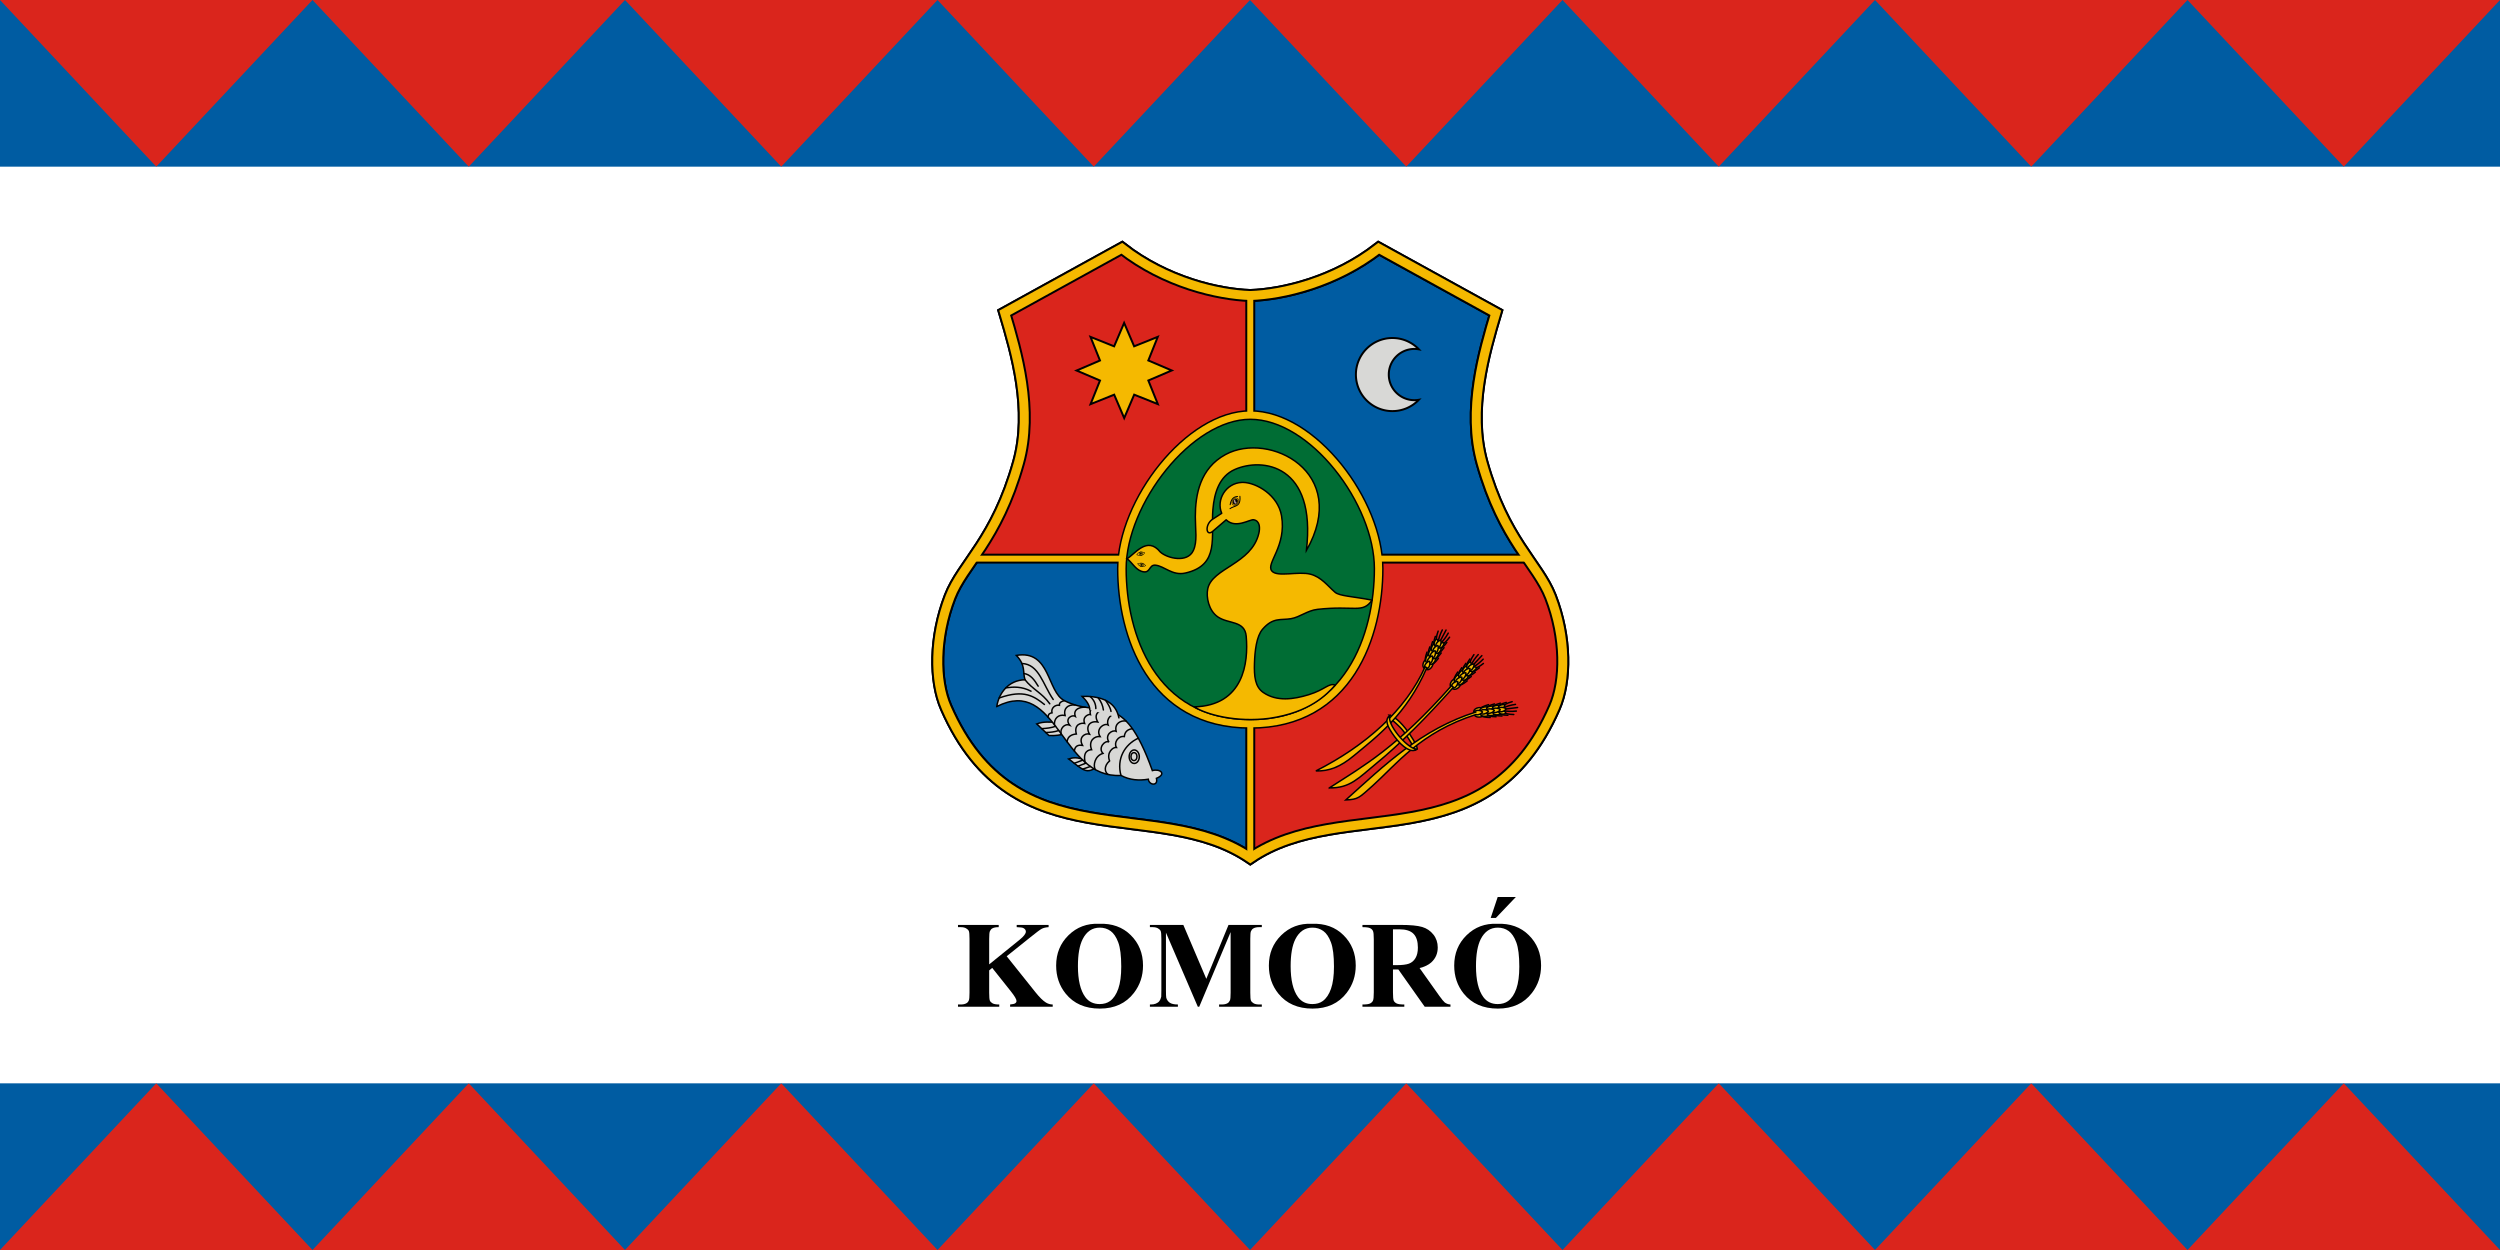 <svg width="1200" height="600" version="1.1" viewBox="0 0 1200 600" xmlns="http://www.w3.org/2000/svg">
 <g transform="translate(0,-522.52)">
  <g stroke-linecap="round" stroke-linejoin="round">
   <path d="m0 522.52h1200v600h-1200z" fill="#fff" stroke-width="8.344" style="paint-order:fill markers stroke"/>
   <path d="m0 1042.52h1200v80h-1200z" fill="#005ca2" stroke-width="3.047" style="paint-order:fill markers stroke"/>
   <path d="m0 602.52h1200v-80h-1200z" fill="#005ca2" stroke-width="3.047" style="paint-order:fill markers stroke"/>
  </g>
  <g fill="#da251c">
   <path d="m0 1122.52 75-80 75 80z"/>
   <path d="m150 1122.52 75-80 75 80z"/>
   <path d="m300 1122.52 75-80 75 80z"/>
   <path d="m450 1122.52 75-80 75 80z"/>
   <path d="m600 1122.52 75-80 75 80z"/>
   <path d="m750 1122.52 75-80 75 80z"/>
   <path d="m900 1122.52 75-80 75 80z"/>
   <path d="m1050 1122.52 75-80 75 80z"/>
   <path d="m0 522.52 75 80 75-80z"/>
   <path d="m150 522.52 75 80 75-80z"/>
   <path d="m300 522.52 75 80 75-80z"/>
   <path d="m450 522.52 75 80 75-80z"/>
   <path d="m600 522.52 75 80 75-80z"/>
   <path d="m750 522.52 75 80 75-80z"/>
   <path d="m900 522.52 75 80 75-80z"/>
   <path d="m1050 522.52 75 80 75-80z"/>
  </g>
  <g transform="matrix(.479 0 0 .479 288.465 776.258)" stroke-linecap="round">
   <g stroke="#000">
    <path d="m955.441 179.221c11.769-26.967 11.789-70.242-3.924-110.843-12.787-33.039-46.803-56.666-68.612-134.396-14.85-52.929 1.983-110.38 13.847-150.24l-117.38-64.7c-43.813 34.126-96.2 46.282-128.711 47.376-32.511-1.095-84.898-13.25-128.711-47.376l-117.38 64.7c11.865 39.86 28.697 97.311 13.847 150.24-21.809 77.731-55.826 101.357-68.612 134.396-15.713 40.601-15.693 83.876-3.924 110.843 68.487 156.931 211.037 86.816 304.779 150.761 93.742-63.945 236.292 6.17 304.779-150.761z" fill="#005ca2" stroke-width="13"/>
    <path d="m521.951-280.959-117.381 64.701c11.865 39.86 28.698 97.311 13.848 150.24-13.276 47.317-31.058 74.548-45.838 96.096h278.082v-263.66c-32.511-1.095-84.898-13.251-128.711-47.377zm128.711 311.037v299.904c93.742-63.945 236.292 6.169 304.779-150.762 11.769-26.967 11.789-70.241-3.924-110.842-5.003-12.927-13.273-24.451-22.773-38.301z" fill="#da251c" fill-rule="evenodd" stroke-linejoin="bevel" stroke-width="10"/>
    <path d="m955.441 179.221c11.769-26.967 11.789-70.242-3.924-110.843-12.787-33.039-46.803-56.666-68.612-134.396-14.85-52.929 1.983-110.38 13.847-150.24l-117.38-64.7c-43.813 34.126-96.2 46.282-128.711 47.376-32.511-1.095-84.898-13.25-128.711-47.376l-117.38 64.7c11.865 39.86 28.697 97.311 13.847 150.24-21.809 77.731-55.826 101.357-68.612 134.396-15.713 40.601-15.693 83.876-3.924 110.843 68.487 156.931 211.037 86.816 304.779 150.761 93.742-63.945 236.292 6.17 304.779-150.761z" fill="none" stroke-width="13"/>
    <path d="m779.286 40.078c3.8e-4 66.578-29.587 155.55-128.625 155.549-99.038 3.8e-4 -128.624-88.972-128.624-155.549 3.8e-4 -66.577 67.087-153.859 128.624-153.859 63.037 0 128.624 87.282 128.624 153.859z" fill="#006d34" fill-rule="evenodd" stroke-linejoin="round" stroke-width="10"/>
   </g>
   <g>
    <path d="m779.286 40.078c3.8e-4 66.578-29.587 155.55-128.625 155.549-99.038 3.8e-4 -128.624-88.972-128.624-155.549 3.8e-4 -66.577 67.087-153.859 128.624-153.859 63.037 0 128.624 87.282 128.624 153.859z" fill="none" stroke="#f5b900" stroke-width="7"/>
    <path transform="matrix(6.365,-2.797,2.797,6.365,6086.347,-10336.366)" d="m-1321.289 1014.619 2.677-2.51-0.033 3.669 3.667 0.118-2.617 2.571 2.51 2.676-3.669-0.033-0.118 3.667-2.571-2.617-2.676 2.51 0.033-3.669-3.667-0.118 2.617-2.571-2.51-2.676 3.669 0.033 0.118-3.667z" fill="#f5b900" fill-rule="evenodd" stroke="#000" stroke-width=".288"/>
    <path d="m955.441 179.221c11.769-26.967 11.789-70.242-3.924-110.843-12.787-33.039-46.803-56.666-68.612-134.396-14.85-52.929 1.983-110.38 13.847-150.24l-117.38-64.7c-43.813 34.126-96.2 46.282-128.711 47.376-32.511-1.095-84.898-13.25-128.711-47.376l-117.38 64.7c11.865 39.86 28.697 97.311 13.847 150.24-21.809 77.731-55.826 101.357-68.612 134.396-15.713 40.601-15.693 83.876-3.924 110.843 68.487 156.931 211.037 86.816 304.779 150.761 93.742-63.945 236.292 6.17 304.779-150.761z" fill="none" stroke="#f5b900" stroke-width="9"/>
   </g>
   <path d="m650.661-114.082v-119.501c-32.511-1.095-84.898-13.251-128.711-47.377l-117.379 64.701c11.865 39.86 28.698 97.311 13.848 150.24-13.276 47.317-31.059 74.548-45.84 96.096h148.585m129.497 165.907v133.997c93.742-63.945 236.292 6.169 304.779-150.762 11.769-26.967 11.789-70.241-3.924-110.842-5.003-12.927-13.273-24.451-22.774-38.301h-149.485" fill="none" stroke="#f5b900" stroke-linejoin="round" stroke-width="6"/>
   <g stroke="#000">
    <g>
     <path d="m793.134-191.01a36.624 36.624 0 0 0-36.623 36.623 36.624 36.624 0 0 0 36.623 36.625 36.624 36.624 0 0 0 26.434-11.338 25.676 25.676 0 0 1-4.433 0.39 25.676 25.676 0 0 1-25.676-25.678 25.676 25.676 0 0 1 25.676-25.676 25.676 25.676 0 0 1 4.504 0.422 36.624 36.624 0 0 0-26.504-11.369z" fill="#d8d8d6" fill-rule="evenodd" stroke-width="2"/>
     <path d="m706.863 22.036c44.835-78.783-37.425-119.889-80.94-96.314-25.694 13.92-30.315 40.263-30.331 62.374 0 13.308 2.265 24.614-1.999 33.88-5.89 12.8-26.221 7.799-33.101 1.476-13.363-16.567-25.638 2.532-33.411 6.718 4.825 3.29 8.153 10.138 13.934 12.389 9.883 3.848 7.622-6.581 14.504-5.937 9.053 0.848 17.012 10.874 30.119 7.894 34.95-7.948 25.325-36.559 27.574-63.737 1.424-17.207 6.726-33.172 21.647-39.903 27.725-12.506 82.384-5.253 72.004 81.162z" fill="#f5b900" stroke-width="1.5"/>
     <g stroke-width=".5">
      <circle cx="540.958" cy="25.078" r="1.679" fill="none"/>
      <circle cx="540.958" cy="25.078" r=".761" fill-rule="evenodd"/>
      <path d="m536.892 26.279c1.735-2.67 4.149-3.886 7.999-2.033-2.317 3.708-5.166 2.796-7.999 2.033z" fill="none"/>
      <circle transform="scale(1,-1)" cx="541.83" cy="-36.367" r="1.679" fill="none"/>
      <circle transform="scale(1,-1)" cx="541.83" cy="-36.367" r=".761" fill-rule="evenodd"/>
      <path d="m537.765 35.168c1.735 2.67 4.149 3.886 7.999 2.033-2.317-3.708-5.166-2.796-7.999-2.033z" fill="none"/>
     </g>
    </g>
    <path d="m643.468-46.303c-0.428 0-0.848-3e-3 -1.258 0-15.877 0.652-26.021 17.341-20.16 30.928l-9.145 5.983c-8.023 5.249-6.728 17.978 0.163 12.076l13.43-11.506c9.558 9.297 23.693-0.706 27.572-0.038 6.426 1.111 6.386 8.385 5.18 13.537-7.25 30.965-46.755 34.617-51.213 55.629-1.765 8.319 0.955 21.932 10.147 28.188 10.769 7.328 26.933 3.403 28.387 19.32 2.429 26.605-2.584 69.456-52.051 70.814 12.51 7.97 42.564 15.768 75.203 11.509 40.692-5.878 57.604-23.933 66.135-33.355-6.609-2.414-10.001 4.546-26.592 9.631-15.18 4.653-31.878 7.201-45.578-2.213-8.281-5.69-9.228-16.301-8.846-29.018 0.379-12.618 2.03-27.336 8.174-34.412 10.528-12.127 18.09-8.792 28.393-10.507 9.092-1.514 16.432-8.226 26.574-9.355 37.387-4.164 45.084 4.554 54.715-9.245-18.927-3.727-32.563-3.993-37.076-7.882-7.462-6.43-13.699-15.22-24.58-18.099-12.291-3.252-33.365 3.345-38.801-3.256-6.204-7.533 14.977-24.654 9.74-55.262-3.574-20.892-25.244-33.222-38.514-33.482z" fill="#f5b900" stroke-linejoin="round" stroke-width="1.5"/>
    <ellipse transform="rotate(32.196)" cx="523.455" cy="-361.553" rx="3.062" ry="3.987" fill="none" stroke-width=".5"/>
    <ellipse transform="rotate(32.196)" cx="523.455" cy="-361.553" rx="2.281" ry="2.97" fill-rule="evenodd" stroke-width=".3"/>
   </g>
   <g fill="none" stroke="#000">
    <path d="m635.67-29.779c-0.083 2.179 0.927 3.018 1.866 3.945" stroke-width=".3"/>
    <path d="m634.052-28.767c-0.617 2.739 0.625 3.538 1.88 4.323" stroke-width=".3"/>
    <path d="m630.493-23.939c0.855-4.794 2.855-8.147 7.453-8.234" stroke-width="1"/>
    <path d="m640.262-32.411c1.177 11.266-6.065 9.188-9.944 12.441" stroke-width="1"/>
   </g>
   <path d="m635.637-24.819c-0.926-0.616-1.313-1.092-1.501-1.848-0.103-0.416-0.112-1.019-0.023-1.582 0.068-0.431 0.066-0.426 0.254-0.612 0.286-0.283 0.724-0.567 1.052-0.681l0.091-0.032 0.013 0.335c0.021 0.539 0.113 0.982 0.296 1.44 0.227 0.566 0.531 0.993 1.185 1.662l0.329 0.337-0.143 0.183c-0.193 0.247-0.545 0.58-0.77 0.73-0.182 0.12-0.437 0.26-0.476 0.26-0.011 0-0.149-0.086-0.307-0.191z" fill="#ac9393" fill-rule="evenodd" stroke="#000" stroke-linejoin="round" stroke-width=".3" style="paint-order:fill markers stroke"/>
   <g fill="#d8d8d6" stroke="#000" stroke-width="1.5">
    <path d="m456.228 193.951c-6.36 0.193-12.143-1.016-19.563 1.75l12.25 11.625c6.974 0.43 11.1-0.658 15.688-1.5"/>
    <path d="m496.41 239.118c-7.541 5.469-11.08 3.626-15.874 0.614-4.671-2.935-9.226-7.219-11.88-8.923 4.066-1.29 8.403-2.295 17.325 1.502"/>
    <path d="m396.62 178.306c1.997-13.047 11.339-26.398 28.284-26.87-2.464-8.007 0.906-14.299-8.662-24.395 34.433-5.821 30.565 36.386 48.138 45.336 37.453 19.075 58.221-13.547 88.157 70.099 7.555-2.18 14.736 3.375 4.066 7.778 2.105 8.052-7.463 7.011-8.132 0.884-9.062 1.433-18.559 1.005-27.396-3.811-60.421 3.685-63.699-99.999-124.456-69.021z"/>
   </g>
   <g fill="none" stroke="#000" stroke-width="1.5">
    <path d="m521.076 247.327c-4.535-16.707 3.712-30.971 17.373-37.338"/>
    <path d="m508.111 246.386c-3.3-2.395-4.469-8.368 1.557-13.632-3.217-8.359 3.218-13.825 6.806-13.524-2.689-4.476 1.614-11.834 7.955-10.872 0.532-5.052 3.588-7.281 8.121-7.862"/>
    <ellipse cx="534.373" cy="228.556" rx="5.082" ry="6.762"/>
    <ellipse cx="534.108" cy="228.468" rx="3.008" ry="4.002"/>
    <path d="m495.299 241.457c-2.309-4.384-0.386-13.742 7.741-16.216-5.303-5.44 2.123-13.705 6.01-11.314-4.592-7.247 3.27-12.63 7.16-10.872-1.771-7.874 4.754-11.107 9.977-10.245"/>
    <path d="m485.17 234.172c-2.496-11.373 3.916-12.515 6.467-12.644-3.52-9.183 3.23-13.798 8.485-13.17-4.626-7.535 3.933-13.825 8.043-11.667-2.074-5.72 2.973-12.042 9.664-10.479"/>
    <path d="m474.403 222.94c0.532-6.523 5.749-6.102 8.13-5.743-4.447-8.179 2.7-12.554 6.982-11.314-4.191-7.371 0.147-13.634 8.309-12.109-4.261-7.638 0.545-11.534 6.859-12.271"/>
    <path d="m467.126 213.662c0.393-5.638 4.888-7.479 9.22-7.867-2.654-10.002 5.123-11.303 8.309-10.606-2.7-7.26 4.653-9.407 5.746-8.927-0.603-2.612-0.151-4.847 2.536-6.284"/>
    <path d="m461.134 205.519c-1.401-4.769 3.46-10.619 8.494-8.563-5.095-6.77 2.623-10.806 5.657-8.839-2.563-7.742 5.911-9.52 10.263-9.077"/>
    <path d="m454.457 196.608c-0.52-6.277 3.856-10.795 10.575-9.375-1.72-6.53 2.351-11.074 9.948-10.566"/>
    <path d="m448.067 188.917c0.11-3.37 1.92-3.978 3.885-4.335-1.132-4.816 3.295-8.299 7.424-7.601-0.219-2.613 1.941-3.867 5.005-4.603"/>
    <path d="m474.3 235.179 8.471-3.204"/>
    <path d="m478.053 238.052 8.056-3.069"/>
    <path d="m482.684 241.02 7.761-2.655"/>
    <path d="m441.671 200.452c4.951-0.291 9.77-0.796 13.896-2.407"/>
    <path d="m445.738 204.312c4.56-0.091 8.966-0.593 13.027-2.011"/>
   </g>
   <path d="m489.853 181.702c0-4.637-3.217-9.154-7.688-13.625 31.448-0.861 35.545 15.518 36.875 21.563" fill="#d8d8d6" stroke="#000" stroke-width="1.5"/>
   <g fill="none" stroke="#000" stroke-width="1.5">
    <path d="m490.301 168.265c3.772 3.473 5.59 7.496 5.591 12.029"/>
    <path d="m498.192 169.464c3.249 4.075 4.731 8.149 5.275 12.224"/>
    <path d="m511.089 183.149c-0.531-3.679-2.961-7.358-5.326-11.037"/>
    <path d="m399.029 169.739c25.321-9.145 35.288-1.303 45.324 6.463"/>
    <path d="m405.751 159.538c7.726-1.051 15.633-1.506 25.164 3.351"/>
    <path d="m424.904 151.437c7.417 9.55 17.01 13.135 24.824 24.077"/>
    <path d="m423.813 145.199c6.634 0.883 10.61 6.493 14.29 12.627"/>
    <path d="m421.834 135.173c17.069 0.599 20.945 20.909 31.332 36.028"/>
    <path d="m879.092 126.215c-3.285 3.701-5.647 7.181-7.005 10.419"/>
    <path d="m882.707 127.296-7.887 8.471"/>
    <path d="m884.043 130.825c-3.458 3.54-6.76 6.145-9.893 7.73"/>
    <path d="m874.777 126.3c-3.072 4.377-4.037 7.386-4.719 10.21"/>
    <path d="m858.538 143.741c-3.071 4.377-4.037 7.386-4.719 10.211"/>
    <path d="m862.598 139.381c-3.071 4.377-4.037 7.386-4.719 10.211"/>
    <path d="m866.657 135.02c-3.071 4.377-4.037 7.386-4.719 10.211"/>
    <path d="m870.717 130.66c-3.071 4.377-4.037 7.386-4.719 10.211"/>
   </g>
   <g fill="#f3ba03" stroke="#000" stroke-width="1.5">
    <path d="m871.219 133.446c1.334 1.331 1.6 8.077-2.657 8.223-3.367-2.611 0.797-7.926 2.657-8.223z"/>
    <path d="m854.92 150.951c1.333 1.33 1.6 8.076-2.658 8.223-3.367-2.611 0.797-7.926 2.658-8.223z"/>
    <path d="m867.144 137.822c1.334 1.33 1.6 8.077-2.658 8.223l-1e-4 -9e-5c-3.366-2.611 0.797-7.926 2.658-8.223"/>
    <path d="m863.07 142.199c1.334 1.33 1.6 8.077-2.658 8.223-1.9e-4 1e-5 -2.8e-4 -8e-5 -3.8e-4 -1.7e-4 -3.366-2.611 0.798-7.925 2.658-8.223"/>
    <path d="m858.995 146.575c1.334 1.33 1.6 8.077-2.658 8.223-9e-5 -9e-5 -2.9e-4 -2.7e-4 -3.8e-4 -3.6e-4 -3.366-2.611 0.798-7.925 2.658-8.223"/>
   </g>
   <g fill="none" stroke="#000" stroke-width="1.5">
    <path d="m884.267 135.135c-4.147 3.376-7.079 4.554-9.848 5.435"/>
    <path d="m868.028 152.577c-4.147 3.376-7.08 4.554-9.849 5.435"/>
    <path d="m872.087 148.216c-4.147 3.376-7.08 4.553-9.848 5.435"/>
    <path d="m876.147 143.856c-4.147 3.376-7.08 4.553-9.848 5.435"/>
    <path d="m880.207 139.496c-4.147 3.376-7.08 4.553-9.848 5.435"/>
   </g>
   <g fill="#f3ba03" stroke="#000" stroke-width="1.5">
    <path d="m877.392 139.194c-1.422-1.236-8.17-1.02-8.013 3.237 2.844 3.172 7.849-1.36 8.013-3.237z"/>
    <path d="m861.093 156.699c-1.422-1.236-8.17-1.02-8.013 3.237 2.844 3.172 7.849-1.36 8.013-3.237z"/>
    <path d="m873.317 143.57c-1.422-1.235-8.17-1.02-8.013 3.237l1e-4 9e-5c2.844 3.172 7.849-1.36 8.013-3.237"/>
    <path d="m869.242 147.946c-1.422-1.235-8.17-1.02-8.013 3.237 1e-5 1.8e-4 1.1e-4 2.7e-4 2e-4 3.6e-4 2.844 3.171 7.848-1.361 8.012-3.237"/>
    <path d="m865.168 152.323c-1.422-1.235-8.17-1.02-8.013 3.237 1e-4 9e-5 3e-4 2.7e-4 3.9e-4 3.6e-4 2.844 3.171 7.848-1.361 8.012-3.237"/>
    <path d="m874.821 135.767c-1.812-0.518-7.834 2.535-5.889 6.325 3.919 1.67 6.535-4.555 5.889-6.325z"/>
    <path d="m870.761 140.127c-1.812-0.518-7.834 2.535-5.889 6.325 3.919 1.67 6.535-4.555 5.889-6.325"/>
    <path d="m866.701 144.487c-1.812-0.518-7.834 2.535-5.889 6.325h3.8e-4c3.919 1.669 6.534-4.555 5.888-6.325"/>
    <path d="m862.642 148.847c-1.812-0.518-7.834 2.534-5.889 6.325 3.8e-4 0 3.8e-4 0 7.6e-4 3.8e-4 3.919 1.669 6.534-4.555 5.888-6.325"/>
    <path d="m858.582 153.207c-1.812-0.518-7.834 2.535-5.889 6.325 3.919 1.67 6.535-4.555 5.889-6.325z"/>
   </g>
   <g fill="none" stroke="#000" stroke-width="1.5">
    <path d="m843.072 101.544c-2.215 4.425-3.596 8.397-4.07 11.876"/>
    <path d="m846.843 101.652-5.426 10.223"/>
    <path d="m849.047 104.715c-2.423 4.314-4.939 7.685-7.555 10.027"/>
    <path d="m838.925 102.742c-1.834 5.023-1.988 8.179-1.915 11.084"/>
    <path d="m827.753 123.792c-1.834 5.023-1.988 8.18-1.915 11.084"/>
    <path d="m830.546 118.53c-1.834 5.023-1.988 8.179-1.915 11.084"/>
    <path d="m833.339 113.267c-1.834 5.023-1.988 8.179-1.915 11.084"/>
    <path d="m836.132 108.005c-1.834 5.023-1.988 8.179-1.915 11.084"/>
   </g>
   <g fill="#f3ba03" stroke="#000" stroke-width="1.5">
    <path d="m837.338 110.566c1.633 0.94 3.636 7.387-0.438 8.631-3.928-1.651-1.282-7.862 0.438-8.631z"/>
    <path d="m826.126 131.693c1.632 0.94 3.636 7.387-0.439 8.631-3.928-1.651-1.282-7.862 0.439-8.631z"/>
    <path d="m834.535 115.848c1.633 0.94 3.636 7.387-0.439 8.631l-1.2e-4 -6e-5c-3.927-1.65-1.281-7.862 0.439-8.631"/>
    <path d="m831.732 121.13c1.633 0.94 3.636 7.387-0.439 8.631-1.8e-4 5e-5 -3e-4 -1e-5 -4.2e-4 -7e-5 -3.927-1.651-1.281-7.862 0.439-8.631"/>
    <path d="m828.928 126.412c1.633 0.94 3.636 7.387-0.439 8.631-1.1e-4 -7e-5 -3.5e-4 -1.9e-4 -4.6e-4 -2.5e-4 -3.927-1.651-1.281-7.862 0.439-8.63"/>
   </g>
   <g fill="none" stroke="#000" stroke-width="1.5">
    <path d="m850.378 108.821c-3.132 4.334-5.659 6.231-8.106 7.798"/>
    <path d="m839.207 129.871c-3.132 4.334-5.66 6.231-8.107 7.798"/>
    <path d="m842 124.608c-3.132 4.334-5.66 6.231-8.106 7.798"/>
    <path d="m844.792 119.346c-3.132 4.334-5.66 6.231-8.106 7.798"/>
    <path d="m847.585 114.083c-3.132 4.334-5.66 6.23-8.106 7.798"/>
   </g>
   <g fill="#f3ba03" stroke="#000" stroke-width="1.5">
    <path d="m844.789 114.52c-1.693-0.825-8.156 1.129-6.902 5.2 3.568 2.328 7.229-3.345 6.902-5.2z"/>
    <path d="m833.576 135.647c-1.694-0.825-8.156 1.129-6.902 5.201 3.568 2.328 7.229-3.345 6.902-5.201z"/>
    <path d="m841.985 119.802c-1.693-0.825-8.156 1.129-6.902 5.201l1.2e-4 7e-5c3.568 2.328 7.229-3.345 6.902-5.201"/>
    <path d="m839.182 125.084c-1.693-0.825-8.156 1.129-6.902 5.201 6e-5 1.8e-4 1.7e-4 2.5e-4 2.9e-4 3.1e-4 3.568 2.327 7.229-3.346 6.902-5.201"/>
    <path d="m836.379 130.366c-1.693-0.825-8.156 1.129-6.902 5.201 1.2e-4 6e-5 3.5e-4 1.9e-4 4.7e-4 2.5e-4 3.568 2.327 7.229-3.346 6.901-5.201"/>
    <path d="m841.418 111.876c-1.884-0.038-6.911 4.476-4.051 7.633 4.218 0.599 5.133-6.091 4.051-7.633z"/>
    <path d="m838.625 117.138c-1.884-0.038-6.911 4.476-4.051 7.633 4.218 0.599 5.133-6.091 4.051-7.633"/>
    <path d="m835.832 122.4c-1.884-0.038-6.911 4.476-4.051 7.634h3.7e-4c4.218 0.598 5.133-6.091 4.051-7.634"/>
    <path d="m833.039 127.662c-1.884-0.038-6.911 4.475-4.052 7.634h7.5e-4c4.217 0.598 5.132-6.091 4.051-7.634"/>
    <path d="m830.246 132.925c-1.884-0.038-6.911 4.476-4.051 7.634 4.218 0.598 5.133-6.091 4.051-7.634z"/>
   </g>
   <g fill="none" stroke="#000" stroke-width="1.5">
    <path d="m916.431 176.118c-4.893 0.739-8.936 1.899-12.052 3.516"/>
    <path d="m918.515 179.263-11.482 1.456"/>
    <path d="m917.281 182.829c-4.923 0.505-9.127 0.39-12.548-0.398"/>
    <path d="m913.062 173.42c-5.162 1.395-7.831 3.087-10.163 4.82"/>
    <path d="m889.421 176.416c-5.162 1.395-7.831 3.087-10.163 4.82"/>
    <path d="m895.331 175.667c-5.162 1.395-7.831 3.088-10.163 4.82"/>
    <path d="m901.241 174.918c-5.162 1.395-7.831 3.088-10.163 4.82"/>
    <path d="m907.152 174.169c-5.162 1.395-7.831 3.088-10.163 4.82"/>
   </g>
   <g fill="#f3ba03" stroke="#000" stroke-width="1.5">
    <path d="m905.753 176.63c0.174 1.876-3.943 7.228-7.307 4.614-0.914-4.161 5.688-5.577 7.307-4.614z"/>
    <path d="m882.024 179.637c0.174 1.876-3.943 7.228-7.307 4.614-0.914-4.161 5.688-5.577 7.307-4.614z"/>
    <path d="m899.821 177.382c0.172 1.876-3.943 7.228-7.307 4.614l-2e-5 -1.3e-4c-0.914-4.161 5.688-5.577 7.307-4.614"/>
    <path d="m893.889 178.134c0.172 1.876-3.943 7.228-7.307 4.614-1.5e-4 -1.1e-4 -1.6e-4 -2.4e-4 -1.8e-4 -3.7e-4 -0.913-4.161 5.688-5.576 7.307-4.613"/>
    <path d="m887.956 178.885c0.172 1.876-3.943 7.228-7.307 4.614-2e-5 -1.3e-4 -5e-5 -4e-4 -7e-5 -5.3e-4 -0.913-4.161 5.688-5.576 7.307-4.613"/>
   </g>
   <g fill="none" stroke="#000" stroke-width="1.5">
    <path d="m914.693 186.283c-5.347-0.064-8.354-1.036-11.044-2.133"/>
    <path d="m891.051 189.28c-5.347-0.064-8.354-1.037-11.045-2.133"/>
    <path d="m896.961 188.53c-5.347-0.063-8.353-1.037-11.044-2.133"/>
    <path d="m902.872 187.781c-5.347-0.063-8.353-1.037-11.044-2.133"/>
    <path d="m908.782 187.032c-5.347-0.063-8.353-1.037-11.044-2.133"/>
   </g>
   <g fill="#f3ba03" stroke="#000" stroke-width="1.5">
    <path d="m906.813 184.998c-0.302-1.86-5.621-6.016-8.227-2.645 0.155 4.258 6.899 3.982 8.227 2.645z"/>
    <path d="m883.085 188.005c-0.302-1.86-5.621-6.016-8.227-2.645 0.155 4.258 6.9 3.982 8.227 2.645z"/>
    <path d="m900.881 185.75c-0.301-1.86-5.622-6.016-8.227-2.645l2e-5 1.3e-4c0.153 4.257 6.899 3.981 8.227 2.645"/>
    <path d="m894.949 186.501c-0.301-1.86-5.622-6.016-8.227-2.645-1.1e-4 1.4e-4 -1e-4 2.7e-4 -8e-5 4.1e-4 0.154 4.257 6.899 3.981 8.227 2.645"/>
    <path d="m889.017 187.253c-0.301-1.86-5.622-6.016-8.227-2.645 1e-5 1.3e-4 5e-5 3.9e-4 6e-5 5.2e-4 0.154 4.257 6.899 3.981 8.227 2.644"/>
    <path d="m907.033 180.719c-1.059-1.558-7.64-3.07-8.573 1.086 1.941 3.792 7.935 0.687 8.573-1.086z"/>
    <path d="m901.123 181.468c-1.06-1.558-7.64-3.07-8.573 1.086 1.941 3.792 7.936 0.687 8.573-1.086"/>
    <path d="m895.213 182.217c-1.06-1.558-7.64-3.07-8.573 1.087 1.941 3.792 7.936 0.686 8.573-1.087"/>
    <path d="m889.303 182.966c-1.06-1.558-7.64-3.07-8.573 1.086l3.8e-4 7.5e-4c1.941 3.791 7.935 0.686 8.573-1.087"/>
    <path d="m883.392 183.715c-1.06-1.558-7.64-3.07-8.573 1.086 1.941 3.792 7.936 0.687 8.573-1.086z"/>
   </g>
   <g fill="#f5b900" stroke="#000" stroke-width="1.5">
    <path d="m790.568 187.146c-1.996 1.556-1.257 1.468 0.17 2.834 2.7 2.584 9.323 7.395 14.112 13.917 5.608 7.637 8.848 14.306 10.693 16.978 0.897 1.299 0.163 1.549 1.629 0.299 4.945 1.522-14.061-30.777-26.605-34.029z"/>
    <path d="m716.41 242.831c50.518-25.68 90.168-61.109 109.425-104.298l1.768 0.796c-20.375 47.24-50.423 69.344-73.017 88.117-13.572 11.277-24.678 15.75-38.176 15.386z"/>
    <path d="m729.934 259.801c34.909-22.487 67.514-40.419 122.418-102.442l1.856 1.591c-27.226 30.653-54.029 57.513-77.71 76.789-17.011 13.847-25.71 24.522-46.564 24.062z"/>
    <path d="m876.747 183.787c-54.899 17.297-91.877 53.512-130.373 88.123 12.471-0.612 13.092-1.893 27-14.34 23.528-21.056 47.634-53.525 103.55-71.308"/>
    <path d="m790.568 187.146c-5.768 4.497-2.585 11.376 4.737 21.348 8.334 11.35 17.382 16.499 21.868 12.682-10.242-1.642-30.213-25.94-26.605-34.029z"/>
   </g>
  </g>
  <g transform="matrix(.914 0 0 .914 51.377 83.486)" stroke-width="6.239" aria-label="KOMORÓ">
   <path d="m472.458 982.518 15.113 18.915q3.2 3.992 5.513 5.418 1.679 1.014 3.549 1.014v1.172h-22.369v-1.172q2.123-0.19 2.725-0.665 0.634-0.475 0.634-1.172 0-1.331-2.915-5.006l-9.854-12.388-1.584 1.331v11.723q0 3.358 0.38 4.182 0.38 0.824 1.457 1.426 1.077 0.57 3.454 0.57v1.172h-21.672v-1.172h1.426q1.869 0 3.01-0.665 0.824-0.444 1.267-1.521 0.349-0.76 0.349-3.992v-28.262q0-3.295-0.349-4.119t-1.426-1.426q-1.046-0.634-2.852-0.634h-1.426v-1.172h21.386v1.172q-2.186 0-3.327 0.634-0.824 0.444-1.299 1.489-0.38 0.792-0.38 4.055v13.37l15.937-12.895q3.327-2.693 3.327-4.309 0-1.204-1.362-1.901-0.697-0.349-3.454-0.444v-1.172h16.761v1.172q-2.25 0.158-3.549 0.824-1.267 0.634-5.893 4.372z"/>
   <path d="m520.966 965.473q10.265-0.38 16.666 5.988 6.432 6.368 6.432 15.937 0 8.174-4.784 14.384-6.337 8.238-17.901 8.238-11.596 0-17.933-7.857-5.006-6.21-5.006-14.733 0-9.568 6.495-15.937 6.527-6.4 16.032-6.02zm0.38 2.028q-5.893 0-8.966 6.02-2.503 4.943-2.503 14.194 0 10.994 3.865 16.254 2.693 3.675 7.541 3.675 3.263 0 5.45-1.584 2.788-2.028 4.341-6.463 1.552-4.467 1.552-11.628 0-8.523-1.584-12.737-1.584-4.246-4.055-5.988-2.44-1.743-5.64-1.743z"/>
   <path d="m577.299 994.4 11.66-28.325h17.489v1.172h-1.394q-1.901 0-3.042 0.665-0.792 0.444-1.267 1.489-0.349 0.76-0.349 3.96v28.325q0 3.295 0.349 4.119 0.349 0.824 1.426 1.457 1.077 0.602 2.883 0.602h1.394v1.172h-22.432v-1.172h1.394q1.901 0 3.042-0.665 0.792-0.444 1.267-1.521 0.349-0.76 0.349-3.992v-31.842l-16.475 39.193h-0.76l-16.729-38.907v30.258q0 3.168 0.158 3.897 0.412 1.584 1.774 2.598 1.394 0.982 4.341 0.982v1.172h-14.701v-1.172h0.444q1.426 0.032 2.661-0.444 1.236-0.507 1.869-1.331t0.982-2.313q0.063-0.348 0.063-3.232v-27.184q0-3.263-0.349-4.055-0.349-0.824-1.426-1.426-1.077-0.634-2.883-0.634h-1.362v-1.172h17.553z"/>
   <path d="m632.682 965.473q10.265-0.38 16.666 5.988 6.432 6.368 6.432 15.937 0 8.174-4.784 14.384-6.337 8.238-17.901 8.238-11.596 0-17.933-7.857-5.006-6.21-5.006-14.733 0-9.568 6.495-15.937 6.527-6.4 16.032-6.02zm0.38 2.028q-5.893 0-8.966 6.02-2.503 4.943-2.503 14.194 0 10.994 3.865 16.254 2.693 3.675 7.541 3.675 3.263 0 5.45-1.584 2.788-2.028 4.341-6.463 1.552-4.467 1.552-11.628 0-8.523-1.584-12.737-1.584-4.246-4.055-5.988-2.44-1.743-5.64-1.743z"/>
   <path d="m675.328 989.457v12.04q0 3.485 0.412 4.404 0.444 0.887 1.521 1.426 1.077 0.539 4.024 0.539v1.172h-21.988v-1.172q2.978 0 4.024-0.539 1.077-0.57 1.489-1.458 0.444-0.887 0.444-4.372v-27.881q0-3.485-0.444-4.372-0.412-0.919-1.489-1.457t-4.024-0.539v-1.172h19.961q7.794 0 11.406 1.077t5.893 3.992q2.281 2.883 2.281 6.78 0 4.753-3.422 7.858-2.186 1.964-6.115 2.947l10.329 14.543q2.028 2.82 2.883 3.517 1.299 0.982 3.01 1.077v1.172h-13.529l-13.846-19.58zm0-21.07v18.82h1.806q4.404 0 6.59-0.792 2.186-0.824 3.422-2.915 1.267-2.123 1.267-5.513 0-4.911-2.313-7.256-2.281-2.345-7.382-2.345z"/>
   <path d="m730.013 965.473q10.265-0.38 16.666 5.988 6.432 6.368 6.432 15.937 0 8.174-4.784 14.384-6.337 8.238-17.901 8.238-11.596 0-17.933-7.857-5.006-6.21-5.006-14.733 0-9.568 6.495-15.937 6.527-6.4 16.032-6.02zm0.38 2.028q-5.893 0-8.966 6.02-2.503 4.943-2.503 14.194 0 10.994 3.865 16.254 2.693 3.675 7.541 3.675 3.263 0 5.45-1.584 2.788-2.028 4.341-6.463 1.552-4.467 1.552-11.628 0-8.523-1.584-12.737-1.584-4.246-4.055-5.988-2.44-1.743-5.64-1.743zm9.473-16.095-10.487 10.994h-2.725l3.675-10.994z"/>
  </g>
 </g>
</svg>
